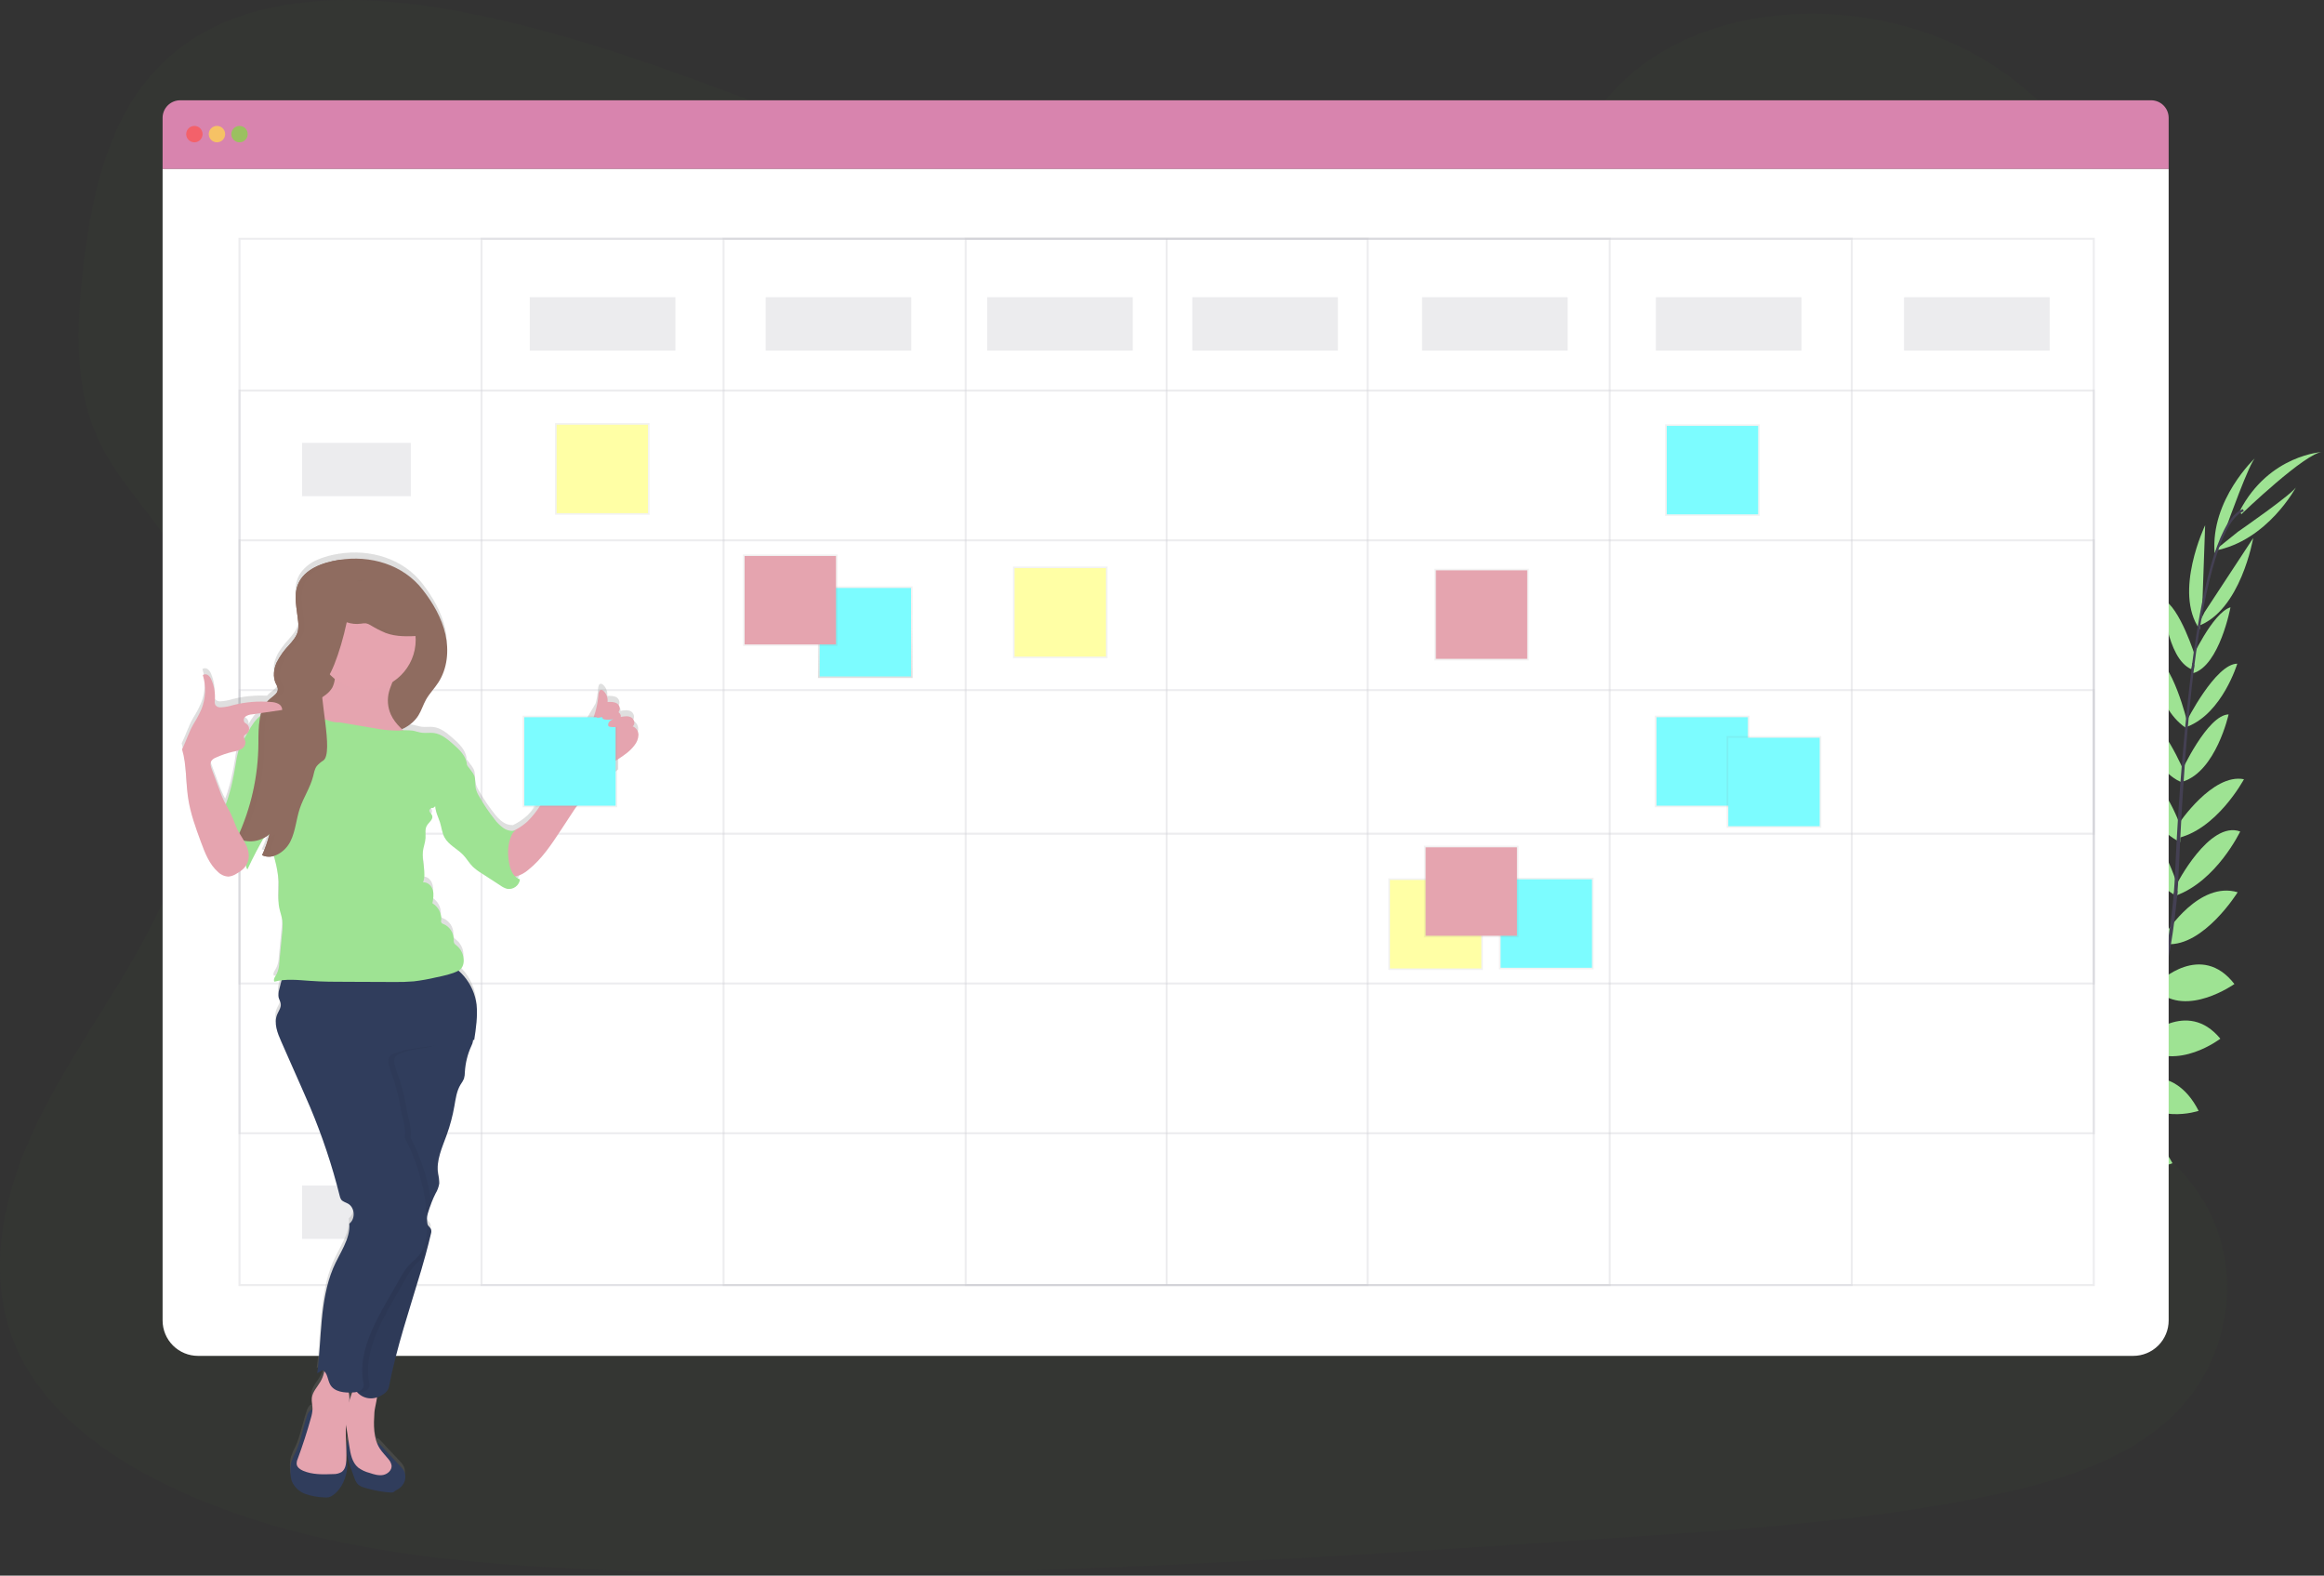 <svg width="1133" height="768" viewBox="0 0 1133 768" fill="none" xmlns="http://www.w3.org/2000/svg">
<rect x="0" y="0" width="1133" height="768" fill="#333333" stroke="none"/>
<g clip-path="url(#clip0)">
<path opacity="0.1" d="M612.68 112.3C543.09 112.19 476.04 90.57 411.89 66.51C347.74 42.45 284.1 15.62 215.77 4.11C171.77 -3.29 121.87 -2.79 87.6 23.49C54.63 48.78 45.19 90.75 40.67 129.57C37.28 158.75 35.76 189.4 48.84 216.14C57.93 234.71 73.43 250.03 84.4 267.74C122.57 329.34 99.92 407.74 63.16 470.56C45.91 499.97 25.7 528.2 12.69 559.36C-0.32 590.52 -5.59 625.88 7.85 656.71C21.19 687.28 51.19 709.57 83.28 724.78C148.57 755.78 224.44 762.6 298.28 765.37C461.76 771.51 625.49 760.57 788.79 749.57C849.22 745.51 909.92 741.41 969.08 729.28C1001.93 722.55 1035.74 712.52 1058.98 690.36C1088.48 662.24 1094.4 616.19 1072.79 583.02C1036.53 527.33 941.37 516.57 915.27 456.39C900.9 423.26 913.1 385.39 931.13 353.53C969.82 285.24 1036.57 224.16 1037.48 147.64C1038.1 95.08 1003.15 43.71 951.11 20.71C896.55 -3.43 822.31 2.51 784.28 46.99C745.12 92.79 674.13 112.4 612.68 112.3Z" fill="#3E553A"/>
<path d="M958.84 626C958.84 626 946.55 617.89 934.37 623.66C934.37 623.66 938.12 630.89 953.54 630.2L958.84 626Z" fill="#9EE393"/>
<path d="M960.35 626.44C960.35 626.44 964.09 640.68 954.72 650.37C954.72 650.37 949.08 644.49 954.72 630.11L960.35 626.44Z" fill="#9EE393"/>
<path d="M975.68 612.77C975.68 612.77 974.77 600.65 947.43 604.67C947.43 604.67 947.3 612.49 956.9 616.19C966.5 619.89 970.89 616.77 975.68 612.77Z" fill="#9EE393"/>
<path d="M977.36 612.68C977.36 612.68 988.93 616.4 978.62 642.05C978.62 642.05 970.99 640.34 969.62 630.14C968.25 619.94 972.35 616.4 977.36 612.68Z" fill="#9EE393"/>
<path d="M992.85 595.5C992.85 595.5 994.41 575.57 966.46 577.62C966.46 577.62 964.46 595.62 987.91 600.29L992.85 595.5Z" fill="#9EE393"/>
<path d="M1011.32 573C1011.32 573 1007.48 550.42 979.55 557.15C979.55 557.15 979.44 576.68 1006.75 578.39L1011.32 573Z" fill="#9EE393"/>
<path d="M1024.81 549.74C1024.81 549.74 1018.4 527.74 990.72 534.33C990.72 534.33 997.3 554.11 1022.97 553.81L1024.81 549.74Z" fill="#9EE393"/>
<path d="M1037.63 527.03C1037.63 527.03 1031.36 504.2 1004.63 511.03C1004.63 511.03 1013.55 532.72 1035.87 530.9L1037.63 527.03Z" fill="#9EE393"/>
<path d="M1045.9 505.45C1045.9 505.45 1041.08 477.57 1016.19 483.71C1016.19 483.71 1023.43 509.11 1044.09 509.51L1045.9 505.45Z" fill="#9EE393"/>
<path d="M1053.64 479.38C1053.64 479.38 1047.86 451.23 1022.64 459.38C1022.64 459.38 1032.53 485.97 1051.86 483.22L1053.64 479.38Z" fill="#9EE393"/>
<path d="M1058.44 455.11C1058.44 455.11 1049.25 426.97 1029.76 427.73C1029.76 427.73 1039.16 457.46 1056.76 460.73L1058.44 455.11Z" fill="#9EE393"/>
<path d="M1061.49 431.44C1061.49 431.44 1051.49 397.56 1035.63 400.17C1035.63 400.17 1042.55 426.07 1060.93 436.71L1061.49 431.44Z" fill="#9EE393"/>
<path d="M1063.19 403.16C1063.19 403.16 1053.82 374.92 1038.19 373.8C1038.19 373.8 1044.57 401.58 1062.87 410.49L1063.19 403.16Z" fill="#9EE393"/>
<path d="M1065.12 376.83C1065.12 376.83 1053.43 348.56 1043.12 347.93C1043.12 347.93 1048.19 375.75 1064.12 381.47L1065.12 376.83Z" fill="#9EE393"/>
<path d="M1066.41 352.31C1066.41 352.31 1059.19 321.57 1048.89 319.07C1048.89 319.07 1050.31 344.17 1065.38 354.6L1066.41 352.31Z" fill="#9EE393"/>
<path d="M1070.3 320.22C1070.3 320.22 1062.74 295.76 1054.37 292.03C1054.37 292.03 1056.03 320.87 1068.37 326.21L1070.3 320.22Z" fill="#9EE393"/>
<path d="M1073.53 299.15L1075.06 256.01C1075.06 256.01 1059.44 288.56 1072.38 306.76L1073.53 299.15Z" fill="#9EE393"/>
<path d="M1085.62 256.28C1085.62 256.28 1096.88 224.77 1099.62 223.02C1099.62 223.02 1077.52 243.45 1079.68 269.75L1085.62 256.28Z" fill="#9EE393"/>
<path d="M993.61 595.36C993.61 595.36 1013.43 592.76 1012.83 620.78C1012.83 620.78 994.92 623.69 989.08 600.53L993.61 595.36Z" fill="#9EE393"/>
<path d="M1012.25 572.25C1012.25 572.25 1035.16 572.17 1033.25 600.85C1033.25 600.85 1014.03 604.28 1007.68 577.66L1012.25 572.25Z" fill="#9EE393"/>
<path d="M1025.03 551.57C1025.03 551.57 1045.82 541.82 1059.13 566.98C1059.13 566.98 1039.92 575.11 1023.2 555.63L1025.03 551.57Z" fill="#9EE393"/>
<path d="M1038.1 527.24C1038.1 527.24 1059.38 516.86 1071.88 541.45C1071.88 541.45 1049.71 549.09 1036.34 531.13L1038.1 527.24Z" fill="#9EE393"/>
<path d="M1045.63 506.05C1045.63 506.05 1066.12 486.48 1082.47 506.28C1082.47 506.28 1061.54 522.38 1044.68 510.41L1045.63 506.05Z" fill="#9EE393"/>
<path d="M1052.48 478.71C1052.48 478.71 1073.1 458.71 1089.32 479.63C1089.32 479.63 1066.18 496.06 1051.75 482.91L1052.48 478.71Z" fill="#9EE393"/>
<path d="M1056.34 454.31C1056.34 454.31 1072.22 429.31 1090.91 434.9C1090.91 434.9 1074.44 461.37 1056.52 460.19L1056.34 454.31Z" fill="#9EE393"/>
<path d="M1061.02 431.28C1061.02 431.28 1077.02 399.79 1092.15 405.28C1092.15 405.28 1080.62 429.48 1060.61 436.59L1061.02 431.28Z" fill="#9EE393"/>
<path d="M1062.12 401.57C1062.12 401.57 1078.57 376.79 1093.98 379.81C1093.98 379.81 1080.54 404.94 1060.53 408.74L1062.12 401.57Z" fill="#9EE393"/>
<path d="M1063.38 376.27C1063.38 376.27 1076.12 348.47 1086.49 348.22C1086.49 348.22 1080.37 375.84 1064.23 380.95L1063.38 376.27Z" fill="#9EE393"/>
<path d="M1065.9 351.7C1065.9 351.7 1080.07 323.54 1090.72 323.49C1090.72 323.49 1083.47 347.56 1066.38 354.18L1065.9 351.7Z" fill="#9EE393"/>
<path d="M1068.04 321.95C1068.04 321.95 1078.64 298.65 1087.41 296.01C1087.41 296.01 1082.11 324.41 1069.2 328.13L1068.04 321.95Z" fill="#9EE393"/>
<path d="M1074.8 298.33L1098.48 262.25C1098.48 262.25 1092.42 297.84 1071.34 305.25L1074.8 298.33Z" fill="#9EE393"/>
<path d="M1091.06 259.18C1091.06 259.18 1118.59 240.18 1119.58 237.1C1119.58 237.1 1105.58 263.72 1079.58 268.42L1091.06 259.18Z" fill="#9EE393"/>
<path d="M1092.7 250.63C1092.7 250.63 1124.31 220.24 1132.38 220.28C1132.38 220.28 1106.31 221.47 1091.94 249.01L1092.7 250.63Z" fill="#9EE393"/>
<path d="M1068.34 326.46L1069.49 326.61C1075.43 280.11 1084.09 252.61 1093.88 249.23L1093.5 248.14C1083.13 251.74 1074.43 278.82 1068.34 326.46Z" fill="#444053"/>
<path d="M1059.61 437.63L1061.35 437.78C1061.71 433.44 1061.99 428.99 1062.18 424.57C1063.84 386.08 1066.42 350.75 1069.8 324.26L1068.8 323.01C1065.41 349.55 1062.11 385.96 1060.45 424.49C1060.25 428.89 1059.97 433.31 1059.61 437.63Z" fill="#444053"/>
<path d="M926.38 648.14C926.69 648 957.32 634.33 989.11 601.7C1007.73 582.593 1023.21 560.654 1034.96 536.7C1049.65 506.77 1058.61 469.99 1061.62 434.26L1059.81 435.11C1053.06 515.3 1016.55 570.11 987.51 599.95C956.03 632.29 925.75 645.83 925.45 645.95L926.38 648.14Z" fill="#444053"/>
<path d="M1048.71 48.88H87.83C85.56 48.88 83.382 49.782 81.777 51.387C80.172 52.992 79.27 55.17 79.27 57.44V82.38H1057.27V57.44C1057.27 55.17 1056.37 52.992 1054.76 51.387C1053.16 49.782 1050.98 48.88 1048.71 48.88V48.88Z" fill="#D884AE"/>
<path d="M79.27 82.38V643.62C79.27 648.198 81.088 652.588 84.325 655.825C87.562 659.062 91.952 660.88 96.53 660.88H1040.01C1044.59 660.88 1048.98 659.062 1052.21 655.825C1055.45 652.588 1057.27 648.198 1057.27 643.62V82.38H79.27Z" fill="white"/>
<path opacity="0.8" d="M94.77 69.37C96.979 69.37 98.77 67.579 98.77 65.37C98.77 63.161 96.979 61.37 94.77 61.37C92.561 61.37 90.77 63.161 90.77 65.37C90.77 67.579 92.561 69.37 94.77 69.37Z" fill="#FA5959"/>
<path opacity="0.8" d="M105.77 69.37C107.979 69.37 109.77 67.579 109.77 65.37C109.77 63.161 107.979 61.37 105.77 61.37C103.561 61.37 101.77 63.161 101.77 65.37C101.77 67.579 103.561 69.37 105.77 69.37Z" fill="#FED253"/>
<path opacity="0.8" d="M116.77 69.37C118.979 69.37 120.77 67.579 120.77 65.37C120.77 63.161 118.979 61.37 116.77 61.37C114.561 61.37 112.77 63.161 112.77 65.37C112.77 67.579 114.561 69.37 116.77 69.37Z" fill="#8CCF4D"/>
<g opacity="0.3">
<path opacity="0.3" d="M1020.77 116.37H116.77V626.37H1020.77V116.37Z" stroke="#3F3D56" stroke-miterlimit="10"/>
<path opacity="0.3" d="M902.77 116.37H234.77V626.37H902.77V116.37Z" stroke="#3F3D56" stroke-miterlimit="10"/>
<path opacity="0.3" d="M784.77 116.37H352.77V626.37H784.77V116.37Z" stroke="#3F3D56" stroke-miterlimit="10"/>
<path opacity="0.3" d="M666.77 116.37H470.77V626.37H666.77V116.37Z" stroke="#3F3D56" stroke-miterlimit="10"/>
<path opacity="0.3" d="M568.77 116.37V626.37" stroke="#3F3D56" stroke-miterlimit="10"/>
<path opacity="0.3" d="M1020.77 190.37H116.77V552.37H1020.77V190.37Z" stroke="#3F3D56" stroke-miterlimit="10"/>
<path opacity="0.3" d="M1020.77 263.37H116.77V479.37H1020.77V263.37Z" stroke="#3F3D56" stroke-miterlimit="10"/>
<path opacity="0.3" d="M1020.77 336.37H116.77V406.37H1020.77V336.37Z" stroke="#3F3D56" stroke-miterlimit="10"/>
</g>
<path opacity="0.1" d="M329.27 144.87H258.27V170.87H329.27V144.87Z" fill="#3F3D56"/>
<path opacity="0.1" d="M200.27 215.87H147.27V241.87H200.27V215.87Z" fill="#3F3D56"/>
<path opacity="0.1" d="M444.27 144.87H373.27V170.87H444.27V144.87Z" fill="#3F3D56"/>
<path opacity="0.1" d="M552.27 144.87H481.27V170.87H552.27V144.87Z" fill="#3F3D56"/>
<path opacity="0.1" d="M652.27 144.87H581.27V170.87H652.27V144.87Z" fill="#3F3D56"/>
<path opacity="0.1" d="M764.27 144.87H693.27V170.87H764.27V144.87Z" fill="#3F3D56"/>
<path opacity="0.1" d="M878.27 144.87H807.27V170.87H878.27V144.87Z" fill="#3F3D56"/>
<path opacity="0.1" d="M999.27 144.87H928.27V170.87H999.27V144.87Z" fill="#3F3D56"/>
<path d="M444.92 285.82H398.79V330.48H444.92V285.82Z" fill="url(#paint0_linear)"/>
<path d="M444.13 286.59H399.59V329.71H444.13V286.59Z" fill="#7CFCFF"/>
<path d="M539.96 276.14H493.83V320.8H539.96V276.14Z" fill="url(#paint1_linear)"/>
<path d="M539.17 276.91H494.63V320.03H539.17V276.91Z" fill="#FFFFA5"/>
<path d="M722.96 428.14H676.83V472.8H722.96V428.14Z" fill="url(#paint2_linear)"/>
<path d="M722.17 428.91H677.63V472.03H722.17V428.91Z" fill="#FFFFA5"/>
<path d="M316.7 206.23H270.57V250.89H316.7V206.23Z" fill="url(#paint3_linear)"/>
<path d="M315.9 207H271.36V250.12H315.9V207Z" fill="#FFFFA5"/>
<path d="M408.36 270.23H362.23V314.89H408.36V270.23Z" fill="url(#paint4_linear)"/>
<path d="M407.56 271H363.02V314.12H407.56V271Z" fill="#E5A4AF"/>
<path d="M776.92 427.82H730.79V472.48H776.92V427.82Z" fill="url(#paint5_linear)"/>
<path d="M776.13 428.59H731.59V471.71H776.13V428.59Z" fill="#7CFCFF"/>
<path d="M857.92 206.82H811.79V251.48H857.92V206.82Z" fill="url(#paint6_linear)"/>
<path d="M857.13 207.59H812.59V250.71H857.13V207.59Z" fill="#7CFCFF"/>
<path d="M852.92 348.82H806.79V393.48H852.92V348.82Z" fill="url(#paint7_linear)"/>
<path d="M852.13 349.59H807.59V392.71H852.13V349.59Z" fill="#7CFCFF"/>
<path d="M887.92 358.82H841.79V403.48H887.92V358.82Z" fill="url(#paint8_linear)"/>
<path d="M887.13 359.59H842.59V402.71H887.13V359.59Z" fill="#7CFCFF"/>
<path d="M740.36 412.23H694.23V456.89H740.36V412.23Z" fill="url(#paint9_linear)"/>
<path d="M739.56 413H695.02V456.12H739.56V413Z" fill="#E5A4AF"/>
<path d="M745.36 277.23H699.23V321.89H745.36V277.23Z" fill="url(#paint10_linear)"/>
<path d="M744.56 278H700.02V321.12H744.56V278Z" fill="#E5A4AF"/>
<path opacity="0.1" d="M200.27 285.87H147.27V311.87H200.27V285.87Z" fill="#3F3D56"/>
<path opacity="0.1" d="M200.27 358.87H147.27V384.87H200.27V358.87Z" fill="#3F3D56"/>
<path opacity="0.1" d="M200.27 431.87H147.27V457.87H200.27V431.87Z" fill="#3F3D56"/>
<path opacity="0.1" d="M200.27 504.87H147.27V530.87H200.27V504.87Z" fill="#3F3D56"/>
<path opacity="0.1" d="M200.27 577.87H147.27V603.87H200.27V577.87Z" fill="#3F3D56"/>
<path d="M308.27 351.08C309.75 350.14 309.16 347.62 307.64 346.75C306.12 345.88 304.23 346.17 302.52 346.51C302.593 346.074 302.526 345.626 302.328 345.231C302.13 344.836 301.812 344.513 301.42 344.31V343.93C302.42 342.93 302.04 340.93 300.82 340.05C299.6 339.17 297.7 339.13 296.06 339.21C296.177 338.216 296.056 337.208 295.708 336.27C295.361 335.331 294.796 334.488 294.06 333.81C293.773 333.501 293.38 333.311 292.96 333.28C291.96 333.28 291.68 334.56 291.61 335.51C291.42 338.005 291.008 340.478 290.38 342.9L259.3 394.9C255.84 399.9 266.59 384.9 263.13 389.95C261.377 392.699 259.325 395.245 257.01 397.54C254.932 399.395 252.606 400.953 250.1 402.17C248.426 402.219 246.778 401.751 245.38 400.83C243.624 399.6 242.089 398.082 240.84 396.34C238.131 392.896 235.681 389.256 233.51 385.45C232.757 384.245 232.191 382.934 231.83 381.56C231.37 379.4 231.83 377.06 230.98 375.03C230.618 374.273 230.168 373.562 229.64 372.91L227.49 370.06V369.93C227.25 365.71 223.82 362.45 220.62 359.67C217.9 357.29 214.95 354.81 211.36 354.35C209.44 354.1 207.47 354.47 205.55 354.23C203.98 354.03 202.49 353.44 200.93 353.18C199.429 352.975 197.908 352.945 196.4 353.09L195.76 352.5C199.079 351.098 201.898 348.728 203.85 345.7C205.33 343.31 206.14 340.55 207.51 338.09C209.18 335.09 211.66 332.61 213.51 329.73C217.98 322.9 218.8 314.11 216.99 306.15C215.18 298.19 210.94 290.96 205.99 284.51C196.39 272.09 180.29 267.51 165.13 269.91C164.13 270.07 163.13 270.26 162.13 270.48C159.58 271.017 157.09 271.811 154.7 272.85C151.466 274.174 148.66 276.364 146.59 279.18C146.032 280.003 145.56 280.881 145.18 281.8C144.901 282.502 144.673 283.224 144.5 283.96C144.035 286.182 143.91 288.461 144.13 290.72C144.19 291.49 144.27 292.26 144.36 293.03L144.51 294.19C144.61 294.96 144.72 295.73 144.83 296.5C144.99 297.66 145.14 298.82 145.25 299.96C145.338 300.767 145.382 301.578 145.38 302.39C145.38 302.6 145.38 302.8 145.38 303C145.345 303.604 145.254 304.203 145.11 304.79C145.031 305.113 144.931 305.43 144.81 305.74C144.45 306.659 143.976 307.529 143.4 308.33C142.621 309.417 141.776 310.456 140.87 311.44L140 312.44C139.71 312.77 139.43 313.11 139.14 313.44C137.997 314.773 136.951 316.187 136.01 317.67C135.551 318.416 135.14 319.191 134.78 319.99C134.506 320.595 134.269 321.216 134.07 321.85C133.815 322.699 133.635 323.569 133.53 324.45C133.53 324.67 133.53 324.89 133.47 325.11C133.47 325.54 133.47 325.98 133.47 326.42C133.492 326.856 133.539 327.29 133.61 327.72C133.68 328.146 133.781 328.568 133.91 328.98C134.035 329.398 134.192 329.806 134.38 330.2C134.38 330.31 134.48 330.42 134.54 330.53L134.7 330.86C134.81 331.08 134.92 331.29 135.02 331.51C135.171 331.828 135.282 332.164 135.35 332.51C135.35 332.62 135.35 332.74 135.35 332.86C135.35 332.98 135.35 333.12 135.35 333.24C135.191 334.244 134.663 335.154 133.87 335.79C133.67 335.98 133.47 336.15 133.26 336.33L132.94 336.59L132.29 337.1L131.67 337.6C131.125 338.056 130.62 338.558 130.16 339.1C124.529 338.799 118.885 339.352 113.42 340.74C111.478 341.372 109.46 341.739 107.42 341.83C106.93 341.875 106.437 341.799 105.984 341.609C105.531 341.419 105.131 341.121 104.82 340.74C104.474 339.99 104.379 339.148 104.55 338.34C104.82 334.992 104.271 331.628 102.95 328.54C102.631 327.636 102.079 326.832 101.35 326.21C100.979 325.908 100.521 325.732 100.043 325.706C99.565 325.681 99.091 325.809 98.69 326.07C100.381 331.541 100.138 337.428 98 342.74C96.902 345.244 95.615 347.661 94.15 349.97C91.87 353.86 90.59 358.31 88.56 362.34C90.83 370.03 90.32 378.24 91.56 386.18C92.67 393.57 95.25 400.65 97.84 407.66C99.84 412.95 101.92 418.47 106.16 422.19C107.527 423.569 109.37 424.37 111.31 424.43C112.746 424.252 114.118 423.731 115.31 422.91C116.547 422.236 117.687 421.399 118.7 420.42C119.075 420.009 119.41 419.564 119.7 419.09C119.824 419.76 120.079 420.399 120.45 420.97C122.89 415.71 125.57 410.57 128.45 405.54C129.308 405.083 130.113 404.533 130.85 403.9C130.85 404.08 130.94 404.26 130.99 404.44C130.86 404.92 130.74 405.44 130.61 405.89C130.48 406.34 130.33 406.82 130.19 407.27C130.05 407.72 129.98 407.94 129.87 408.27C129.76 408.6 129.6 409.07 129.45 409.47C129.3 409.87 129.13 410.34 128.96 410.77C128.79 411.2 128.73 411.39 128.6 411.69C128.29 412.45 127.97 413.19 127.6 413.93C127.879 414.066 128.166 414.182 128.46 414.28L128.65 414.34C128.909 414.422 129.173 414.489 129.44 414.54H129.73C129.925 414.57 130.122 414.59 130.32 414.6H130.54H131.19C131.906 414.569 132.614 414.448 133.3 414.24L133.69 415.84C134.688 419.435 135.331 423.119 135.61 426.84C135.8 431.04 135.07 435.31 135.88 439.44C136.29 441.59 137.12 443.65 137.42 445.81C137.613 447.844 137.576 449.894 137.31 451.92C136.843 456.827 136.377 461.737 135.91 466.65C135.867 468.454 135.437 470.227 134.65 471.85C133.96 473.05 132.84 474.42 133.54 475.61C134.693 475.303 135.866 475.079 137.05 474.94C136.62 476.5 136.23 478.07 135.86 479.65C135.499 480.824 135.404 482.064 135.58 483.28C135.83 484.42 136.58 485.45 136.66 486.61C136.84 488.41 135.59 490 134.9 491.67C133.14 495.93 135.01 500.73 136.9 504.95L142.42 517.47L146.95 527.74C148.29 530.74 149.64 533.84 150.95 536.92C156.854 550.944 161.674 565.4 165.37 580.16C165.493 580.83 165.748 581.469 166.12 582.04C166.88 583.04 168.27 583.36 169.4 583.98C172.79 585.85 173.18 591.43 170.08 593.75C170.71 601.27 165.08 608.54 162.18 615.5C155.5 631.5 156.71 649.56 154.42 666.76L157.01 665.25C157.317 665.388 157.601 665.574 157.85 665.8C157.79 666.12 157.72 666.453 157.64 666.8C157.29 668.262 156.731 669.667 155.98 670.97C154.47 673.56 152.16 675.87 151.81 678.85C151.6 680.65 152.15 682.45 152.14 684.26C152.14 684.43 152.14 684.59 152.14 684.76C151.91 684.54 151.56 684.56 151.04 684.97C150.226 685.825 149.662 686.887 149.41 688.04C148.96 689.33 148.6 690.64 148.24 691.95L146.9 696.57C146.216 699.355 145.309 702.08 144.19 704.72C143.233 706.488 142.43 708.334 141.79 710.24C141.434 711.793 141.296 713.389 141.38 714.98C141.354 716.505 141.573 718.025 142.03 719.48C142.63 720.913 143.523 722.206 144.65 723.275C145.778 724.345 147.117 725.167 148.58 725.69C151.509 726.719 154.577 727.299 157.68 727.41C158.475 727.512 159.282 727.488 160.07 727.34C160.914 727.097 161.7 726.685 162.38 726.13C166.6 723.03 168.78 717.33 169.16 712.13C169.053 711.057 168.863 709.994 168.59 708.95C168.85 703.26 168.02 697.54 168.45 691.87C168.54 692.52 168.63 693.16 168.73 693.8L169.73 700.17C169.671 699.944 169.554 699.737 169.39 699.57C168.65 701.929 168.519 704.437 169.01 706.86C169.509 709.272 170.211 711.637 171.11 713.93L172.47 717.73C172.798 718.876 173.348 719.947 174.09 720.88C175.28 722.19 177.09 722.68 178.83 723.1C182.57 724.193 186.421 724.864 190.31 725.1C190.83 725.161 191.356 725.063 191.82 724.82C192.058 724.644 192.285 724.454 192.5 724.25C192.846 724.002 193.214 723.788 193.6 723.61C195.271 722.731 196.534 721.235 197.12 719.44C197.401 718.547 197.489 717.604 197.377 716.675C197.265 715.745 196.956 714.85 196.47 714.05C196.015 713.375 195.496 712.745 194.92 712.17L188.08 704.92C187.034 703.678 185.919 702.496 184.74 701.38C184.599 701.236 184.426 701.128 184.234 701.065C184.043 701.002 183.839 700.987 183.64 701.02C181.78 696.38 182.02 690.96 182.34 685.87C182.44 684.35 183.27 681.2 183.6 678.61C184.919 678.164 186.149 677.487 187.23 676.61C188.272 675.849 189.013 674.744 189.32 673.49C192.77 655.87 198.32 638.79 203.56 621.62C204.08 619.93 204.56 618.23 205.09 616.54C205.31 615.82 205.51 615.09 205.72 614.36C205.93 613.63 206.07 613.18 206.24 612.59C206.52 611.59 206.8 610.59 207.07 609.59C207.15 609.32 207.22 609.05 207.3 608.78C207.295 608.727 207.295 608.673 207.3 608.62C207.63 607.39 207.95 606.16 208.3 604.93C208.42 604.45 208.55 603.99 208.67 603.51C209.06 601.95 209.45 600.37 209.82 598.8C209.881 598.583 209.928 598.363 209.96 598.14C210.095 597.585 210.057 597.002 209.85 596.47C209.75 596.264 209.619 596.075 209.46 595.91C209.35 595.78 209.23 595.65 209.11 595.53C208.99 595.41 208.85 595.25 208.73 595.1C208.414 594.713 208.177 594.268 208.03 593.79C208.03 593.31 208.03 592.79 208.03 592.35C208.03 591.91 207.97 591.35 207.94 590.83C208.047 590.154 208.197 589.486 208.39 588.83C208.51 588.44 208.64 588.05 208.76 587.66C208.88 587.27 209.06 586.66 209.22 586.21C209.818 585.528 210.143 584.648 210.13 583.74C210.75 582.193 211.433 580.677 212.18 579.19C213.101 577.683 213.722 576.013 214.01 574.27C214.006 572.696 213.811 571.128 213.43 569.6C212.43 563.1 215.43 556.77 217.64 550.6C219.28 546.049 220.524 541.365 221.36 536.6C222.01 532.95 222.46 529.12 224.41 525.96C225.053 525.073 225.603 524.121 226.05 523.12C226.353 522.074 226.501 520.989 226.49 519.9C226.736 515.484 227.804 511.154 229.64 507.13C230.047 506.35 230.324 505.509 230.46 504.64C230.465 504.583 230.465 504.527 230.46 504.47V504.23L230.97 504.15C231.84 498.64 232.72 492.5 232.12 486.95C231.34 480.521 228.209 474.609 223.33 470.35H223.43C225.15 469.48 225.92 467.35 225.95 465.47C225.954 464.045 225.638 462.638 225.025 461.352C224.413 460.066 223.519 458.934 222.41 458.04C221.914 457.732 221.502 457.306 221.21 456.8C221.044 456.28 220.993 455.731 221.06 455.19C221.068 453.557 220.59 451.959 219.688 450.598C218.785 449.238 217.498 448.177 215.99 447.55C215.677 447.463 215.391 447.298 215.16 447.07C214.903 446.629 214.824 446.107 214.94 445.61C215.033 443.986 214.68 442.368 213.921 440.93C213.161 439.492 212.023 438.289 210.63 437.45C211.03 435.31 211.43 433.07 210.82 430.97C210.21 428.87 208.24 426.97 206.08 427.27C207.84 422.47 205.34 417.13 206 412.06C206.29 409.88 207.16 407.79 207.27 405.6C207.37 403.6 206.88 401.46 207.85 399.72C208.82 397.98 211.11 396.62 210.52 394.72C210.27 393.91 209.52 393.35 209.17 392.56C208.82 391.77 210.22 390.56 210.94 391C211.28 390.74 211.62 390.47 211.94 390.19C212.044 391.207 212.245 392.211 212.54 393.19C213.03 394.83 213.78 396.37 214.29 398C215.07 400.49 215.29 403.19 216.55 405.47C218.55 409.12 222.78 410.93 225.64 413.96C227.32 415.73 228.53 417.96 230.26 419.64C231.574 420.867 233.015 421.95 234.56 422.87L243.8 428.87C244.758 429.566 245.826 430.097 246.96 430.44C247.679 430.577 248.419 430.566 249.133 430.408C249.848 430.25 250.523 429.948 251.117 429.52C251.712 429.092 252.212 428.548 252.589 427.921C252.966 427.293 253.212 426.595 253.31 425.87C252.46 425.569 251.686 425.088 251.04 424.46C251.17 424.46 251.3 424.46 251.43 424.4C253.625 423.826 255.656 422.747 257.36 421.25C263.94 416.01 268.67 408.86 273.29 401.83C278.13 394.46 301.42 374.96 301.42 374.96V367.06C304.384 365.342 307.013 363.103 309.18 360.45C310.349 359.035 311.032 357.282 311.13 355.45C311.175 354.513 310.922 353.586 310.409 352.801C309.895 352.017 309.146 351.414 308.27 351.08V351.08ZM114.57 370.03C114.123 372.903 113.573 375.757 112.92 378.59C112.2 381.867 111.279 385.097 110.16 388.26L109.8 389.26C109.47 388.64 109.14 388.03 108.8 387.4C108.05 385.83 107.44 384.2 106.8 382.57L102.94 372.17C102.44 370.82 101.94 369.26 102.69 368.02C103.24 367.26 104.007 366.685 104.89 366.37C107.604 365.125 110.439 364.164 113.35 363.5C114.27 363.315 115.179 363.075 116.07 362.78C115.352 365.146 114.85 367.573 114.57 370.03V370.03ZM118.84 357.03C118.711 356.799 118.644 356.539 118.644 356.275C118.644 356.011 118.711 355.751 118.84 355.52C119.129 355.229 119.468 354.992 119.84 354.82L120.13 354.62C119.73 355.45 119.28 356.25 118.84 357.06V357.03ZM126.84 345.72C125.705 346.662 124.672 347.721 123.76 348.88C122.781 350.173 121.899 351.537 121.12 352.96C121.238 352.407 121.197 351.832 121.003 351.301C120.808 350.771 120.467 350.306 120.02 349.96C119.666 349.766 119.331 349.538 119.02 349.28C118.686 348.834 118.542 348.274 118.621 347.723C118.7 347.172 118.994 346.674 119.44 346.34C120.36 345.709 121.436 345.342 122.55 345.28L127.16 344.6C127.02 344.99 126.93 345.37 126.83 345.75L126.84 345.72ZM170 680.37C170.081 678.987 169.991 677.6 169.73 676.24C170.3 676.24 170.87 676.24 171.43 676.24C170.96 677.57 170.48 678.98 170 680.37Z" fill="url(#paint11_linear)"/>
<path d="M165.3 272.91C157.3 274.2 148.4 277.28 145.3 284.78C142.99 290.45 144.78 296.83 145.37 302.92C145.594 304.528 145.536 306.162 145.2 307.75C144.54 310.32 142.72 312.4 140.96 314.39C138.515 316.917 136.462 319.795 134.87 322.93C133.43 326.13 132.97 329.93 134.46 333.13C134.967 333.952 135.307 334.866 135.46 335.82C135.56 337.9 133.38 339.22 131.78 340.55C125.78 345.55 126.03 354.55 125.98 362.38C125.888 378.346 122.343 394.103 115.59 408.57C118.121 409.852 120.98 410.341 123.793 409.974C126.606 409.606 129.243 408.399 131.36 406.51C130.528 410.065 129.329 413.524 127.78 416.83C132.86 419.29 138.99 415.25 141.54 410.21C144.09 405.17 144.39 399.31 146.2 393.96C148.01 388.61 151.2 383.96 152.61 378.57C153.06 376.79 153.34 374.89 154.43 373.41C155.348 372.339 156.428 371.418 157.63 370.68C162.905 366.873 166.859 361.513 168.94 355.35C175.16 356.72 181.51 358.1 187.85 357.52C194.19 356.94 200.67 354.07 204.02 348.65C205.5 346.26 206.3 343.51 207.67 341.05C209.35 338.05 211.82 335.57 213.67 332.7C218.13 325.87 218.95 317.1 217.14 309.14C215.33 301.18 211.14 293.98 206.14 287.53C196.56 275.09 180.46 270.48 165.3 272.91Z" fill="#8F6C60"/>
<path d="M114.81 372.93C114.36 375.79 113.81 378.65 113.17 381.48C112.444 384.752 111.523 387.978 110.41 391.14C109.756 392.525 109.457 394.051 109.54 395.58C109.737 396.517 110.1 397.41 110.61 398.22C114.26 404.71 119.2 410.98 119.61 418.42C119.71 420.27 119.61 422.28 120.61 423.81C123.43 417.737 126.543 411.817 129.95 406.05C133.51 400.05 137.47 393.91 138.49 386.97C138.897 383.713 138.853 380.415 138.36 377.17C137.89 373.52 137.07 369.78 134.85 366.86C132.43 363.7 125.85 358.93 121.52 359.92C116.49 361.07 115.45 368.86 114.81 372.93Z" fill="#9EE393"/>
<path d="M243.7 407.91C248.48 405.96 253.36 403.91 257.15 400.39C259.465 398.095 261.517 395.549 263.27 392.8L274.52 376.57C277.18 372.71 279.93 368.66 280.52 364.01C287.108 357.054 291.078 348.027 291.75 338.47C291.83 337.52 292.15 336.27 293.1 336.24C293.52 336.272 293.913 336.461 294.2 336.77C294.935 337.447 295.5 338.288 295.847 339.225C296.195 340.162 296.316 341.167 296.2 342.16C297.84 342.08 299.62 342.04 300.96 343C302.3 343.96 302.66 346.34 301.22 347.13C301.702 347.276 302.114 347.594 302.377 348.024C302.641 348.453 302.738 348.964 302.65 349.46C304.37 349.12 306.26 348.84 307.78 349.7C309.3 350.56 309.88 353.08 308.41 354.02C309.267 354.351 310.001 354.94 310.511 355.704C311.021 356.468 311.283 357.371 311.26 358.29C311.168 360.124 310.484 361.878 309.31 363.29C304.99 369.09 297.37 371.43 292.36 376.65C290.714 378.475 289.238 380.447 287.95 382.54L273.44 404.62C268.83 411.62 264.1 418.79 257.52 424.01C255.816 425.507 253.785 426.586 251.59 427.16C250.491 427.437 249.338 427.424 248.246 427.12C247.153 426.817 246.159 426.234 245.36 425.43C243.91 423.78 243.69 421.43 243.55 419.22C243.31 415.5 243.95 411.66 243.7 407.91Z" fill="#E5A4AF"/>
<path d="M195.11 714.57C195.689 715.143 196.208 715.773 196.66 716.45C197.145 717.249 197.454 718.142 197.567 719.07C197.679 719.998 197.591 720.939 197.31 721.83C196.73 723.623 195.47 725.117 193.8 725.99C193.41 726.166 193.038 726.38 192.69 726.63C192.477 726.839 192.25 727.033 192.01 727.21C191.543 727.444 191.02 727.541 190.5 727.49C186.615 727.244 182.769 726.573 179.03 725.49C177.31 725.06 175.49 724.57 174.29 723.27C173.548 722.337 172.998 721.266 172.67 720.12L171.31 716.33C170.417 714.039 169.718 711.678 169.22 709.27C168.724 706.851 168.855 704.345 169.6 701.99C169.937 702.412 170.114 702.94 170.1 703.48C170.5 706.031 171.501 708.451 173.02 710.54C173.337 711.063 173.721 711.544 174.16 711.97C175.154 712.733 176.329 713.226 177.57 713.4C179.959 713.919 182.388 714.23 184.83 714.33C185.168 714.376 185.512 714.335 185.83 714.21C186.222 713.992 186.518 713.636 186.66 713.21C187.01 712.241 187.01 711.179 186.66 710.21C186 708.36 184.19 707.15 183.33 705.39C182.68 704.09 183.57 702.66 184.89 703.76C186.075 704.873 187.194 706.055 188.24 707.3L195.11 714.57Z" fill="#303D5C"/>
<path d="M182.54 688.3C182.15 694.41 181.88 701.01 185.22 706.14C186.43 707.98 188.04 709.53 189.41 711.26C190.196 712.125 190.716 713.198 190.91 714.35C191.1 716.59 189 718.51 186.79 718.93C184.58 719.35 182.32 718.65 180.18 717.93C178.155 717.426 176.249 716.529 174.57 715.29C171.66 712.83 170.89 708.73 170.31 704.97L168.95 696.23C167.92 691.812 168.355 687.179 170.19 683.03L172.43 676.47C172.577 675.832 172.928 675.26 173.43 674.84C173.951 674.553 174.55 674.441 175.14 674.52C177.28 674.63 182.69 675.41 183.73 677.68C184.61 679.65 182.69 685.95 182.54 688.3Z" fill="#E5A4AF"/>
<path d="M230.61 507.19C230.614 507.247 230.614 507.303 230.61 507.36C230.483 508.225 230.205 509.061 229.79 509.83C227.954 513.843 226.883 518.164 226.63 522.57C226.641 523.659 226.493 524.744 226.19 525.79C225.741 526.787 225.192 527.735 224.55 528.62C222.6 531.79 222.15 535.62 221.5 539.25C220.662 543.995 219.417 548.659 217.78 553.19C215.55 559.37 212.55 565.69 213.57 572.19C213.951 573.718 214.146 575.286 214.15 576.86C213.865 578.6 213.243 580.268 212.32 581.77C211.573 583.25 210.907 584.767 210.32 586.32C209.67 587.98 209.09 589.68 208.58 591.4C207.98 593.49 207.58 595.97 208.96 597.65C209.389 598.061 209.768 598.521 210.09 599.02C210.35 599.785 210.35 600.615 210.09 601.38C209.297 604.713 208.45 608.047 207.55 611.38C206.85 613.98 206.11 616.56 205.35 619.14C199.73 638.01 193.35 656.69 189.59 676.02C189.05 678.8 185.48 680.79 182.72 681.4C181.33 681.697 179.89 681.661 178.517 681.294C177.143 680.927 175.877 680.24 174.82 679.29C174.63 679.12 174.45 678.93 174.28 678.75C171.38 675.63 170.95 670.84 171.17 666.52C172.17 646.63 182.17 628.42 186.93 609.09C188.652 602.101 189.69 594.96 190.03 587.77C191.14 563.77 191.59 538.39 184.8 515.32C183.39 510.52 181.72 505.1 184.26 500.8C185.86 498.08 188.83 496.47 191.77 495.31C197.766 492.973 204.168 491.858 210.601 492.03C217.034 492.202 223.367 493.657 229.23 496.31C229.24 496.791 229.22 497.272 229.17 497.75C228.915 499.986 229.175 502.25 229.93 504.37C230.318 505.264 230.548 506.218 230.61 507.19Z" fill="#303D5C"/>
<path d="M148.39 694.45L147.12 699.07C146.444 701.849 145.541 704.568 144.42 707.2C143.463 708.967 142.66 710.814 142.02 712.72C141.664 714.273 141.526 715.869 141.61 717.46C141.584 718.982 141.803 720.498 142.26 721.95C142.859 723.382 143.75 724.673 144.876 725.74C146.002 726.808 147.338 727.629 148.8 728.15C151.729 729.18 154.797 729.757 157.9 729.86C158.695 729.97 159.502 729.95 160.29 729.8C161.134 729.557 161.92 729.145 162.6 728.59C166.82 725.5 168.99 719.8 169.37 714.59C169.261 713.375 169.023 712.175 168.66 711.01C168.33 710.57 165.14 712.37 166.51 713.88C168.51 716.1 162.62 714.95 159.62 714.76C158.302 714.647 156.995 714.433 155.71 714.12L150.85 713.12C149.26 712.78 147.43 712.23 146.85 710.71C146.27 709.19 147.51 707.37 148.47 705.89C151.01 701.96 151.67 697.15 152.26 692.51C152.37 691.6 153.51 685.69 151.16 687.51C150.353 688.37 149.791 689.43 149.53 690.58C149.1 691.83 148.74 693.14 148.39 694.45Z" fill="#303D5C"/>
<path opacity="0.05" d="M208.91 597.66C207.53 595.98 207.91 593.5 208.54 591.41C208.76 590.63 209.01 589.86 209.27 589.09L190.19 582.63C190.12 584.35 190.04 586.05 189.96 587.75C189.627 594.944 188.592 602.088 186.87 609.08C182.1 628.4 172.09 646.61 171.11 666.49C170.88 671.07 171.37 676.19 174.76 679.27C175.815 680.221 177.079 680.908 178.451 681.277C179.822 681.645 181.261 681.684 182.65 681.39C185.42 680.78 188.98 678.78 189.53 676C193.31 656.67 199.66 638 205.29 619.11C207.043 613.25 208.623 607.343 210.03 601.39C210.29 600.628 210.29 599.802 210.03 599.04C209.717 598.534 209.34 598.071 208.91 597.66Z" fill="black"/>
<path d="M156.19 673.49C154.68 676.09 152.38 678.39 152.03 681.37C151.82 683.16 152.37 684.96 152.36 686.77C152.286 688.268 152.021 689.75 151.57 691.18C149.71 697.893 147.57 704.513 145.15 711.04C144.752 711.882 144.577 712.811 144.64 713.74C144.88 715.27 146.37 716.28 147.79 716.89C152.34 718.83 157.46 718.7 162.4 718.5C163.837 718.558 165.261 718.212 166.51 717.5C168.28 716.29 168.72 713.9 168.83 711.76C169.17 705.56 168.12 699.33 168.83 693.17C169.08 690.92 169.55 688.71 169.9 686.48C170.39 683.38 170.64 680.12 169.62 677.15C168.775 675.018 167.594 673.036 166.12 671.28C164.82 669.378 163.175 667.736 161.27 666.44C160.69 666.1 159.04 665.04 158.45 665.7C158.15 666.04 158.28 666.95 158.24 667.37C158.162 668.016 158.049 668.657 157.9 669.29C157.534 670.765 156.959 672.179 156.19 673.49V673.49Z" fill="#E5A4AF"/>
<path opacity="0.05" d="M192.85 514.93C191.96 516.14 192.14 517.82 192.5 519.28C193.13 521.92 194.19 524.45 195.05 527.02C196.457 531.635 197.553 536.339 198.33 541.1C199.13 545.4 200.83 550.19 200.14 554.52C205.356 564.447 208.785 575.215 210.27 586.33C210.66 589.18 204.33 592.86 204.45 595.73C204.69 601.45 209.25 601.91 205.89 606.47C205.72 606.7 207.15 611.81 206.96 612.03C205.59 613.68 203.85 615.03 202.38 616.54C200.484 618.688 198.862 621.063 197.55 623.61C188.85 639.33 176.27 657.15 180.15 674.7C180.229 675.332 180.112 675.973 179.815 676.536C179.519 677.099 179.056 677.558 178.49 677.85C177.341 678.403 176.084 678.693 174.81 678.7H174.21C171.31 675.58 170.88 670.79 171.1 666.47C172.1 646.58 182.1 628.37 186.86 609.04C188.582 602.051 189.62 594.91 189.96 587.72C191.07 563.72 191.52 538.34 184.73 515.27C183.32 510.47 181.65 505.05 184.19 500.75C185.79 498.03 188.76 496.42 191.7 495.26C197.696 492.923 204.098 491.808 210.531 491.98C216.964 492.152 223.297 493.607 229.16 496.26C229.17 496.741 229.15 497.222 229.1 497.7C228.845 499.936 229.105 502.2 229.86 504.32C230.279 505.228 230.533 506.203 230.61 507.2C230.61 507.2 230.95 503.33 230.94 503.39C223.19 504.5 215.01 509.57 207.19 510.72C203.136 511.153 199.142 512.031 195.28 513.34C194.339 513.636 193.498 514.186 192.85 514.93V514.93Z" fill="black"/>
<path d="M138.86 472.35C137.813 475.683 136.89 479.05 136.09 482.45C135.734 483.625 135.638 484.864 135.81 486.08C136.06 487.22 136.81 488.24 136.89 489.4C137.07 491.2 135.82 492.79 135.13 494.46C133.37 498.71 135.25 503.51 137.13 507.72L142.65 520.22L147.19 530.48C148.54 533.53 149.88 536.58 151.19 539.65C157.09 553.657 161.908 568.096 165.6 582.84C165.724 583.508 165.975 584.146 166.34 584.72C167.11 585.72 168.5 586.04 169.62 586.66C173.02 588.52 173.41 594.1 170.3 596.42C170.94 603.93 165.3 611.18 162.41 618.14C155.73 634.14 156.94 652.14 154.65 669.34L157.24 667.82C159.73 668.96 159.64 672.49 160.98 674.88C162.98 678.47 167.9 678.97 171.98 678.7C173.251 678.694 174.505 678.404 175.65 677.85C176.217 677.559 176.68 677.101 176.977 676.537C177.274 675.973 177.391 675.332 177.31 674.7C173.44 657.15 186.01 639.33 194.72 623.61C196.028 621.063 197.647 618.688 199.54 616.54C201.02 614.98 202.75 613.67 204.13 612.03C207.97 607.42 208.46 600.92 208.2 594.92C207.59 580.811 203.868 567.012 197.3 554.51C198 550.19 196.3 545.4 195.5 541.1C194.72 536.34 193.614 531.639 192.19 527.03C191.33 524.44 190.28 521.92 189.64 519.28C189.29 517.82 189.1 516.14 189.99 514.93C190.647 514.183 191.499 513.633 192.45 513.34C196.312 512.031 200.306 511.153 204.36 510.72L231.19 506.87C232.05 501.36 232.93 495.22 232.33 489.68C231.685 484.546 229.548 479.715 226.183 475.784C222.818 471.854 218.373 468.998 213.4 467.57C212.23 467.26 210.86 467.06 209.9 467.8C186.225 463.152 161.749 464.72 138.86 472.35V472.35Z" fill="#303D5C"/>
<path d="M163.19 327.44C163.581 330.059 163.173 332.736 162.02 335.12C161.241 336.422 160.223 337.565 159.02 338.49C156.426 340.576 153.41 342.074 150.18 342.88C148.28 343.36 146.18 343.68 144.89 345.19C143.01 347.46 144.27 350.9 145.89 353.38C148.67 357.7 152.53 361.61 157.48 362.96C161.48 364.04 165.65 363.38 169.69 364.08C172.62 364.59 175.38 365.8 178.27 366.49C182.382 367.431 186.665 367.33 190.728 366.197C194.792 365.063 198.508 362.933 201.54 360C197.24 356.7 192.78 353.19 190.54 348.25C188.963 344.715 188.666 340.741 189.7 337.01C190.7 333.35 193.05 329.79 192.33 326.01C191.61 322.23 187.93 319.7 184.33 318.44C181.025 317.436 177.628 316.763 174.19 316.43C172.3 316.17 160.3 313.52 159.55 314.83C159.13 315.57 161.62 319.95 161.93 320.92C162.661 323.022 163.085 325.217 163.19 327.44V327.44Z" fill="#E5A4AF"/>
<path d="M178.32 336.2C191.763 336.2 202.66 325.303 202.66 311.86C202.66 298.417 191.763 287.52 178.32 287.52C164.877 287.52 153.98 298.417 153.98 311.86C153.98 325.303 164.877 336.2 178.32 336.2Z" fill="#E6A4AF"/>
<path d="M165.46 352.09L181.97 354.87C186.028 355.696 190.159 356.111 194.3 356.11C196.561 355.885 198.839 355.885 201.1 356.11C202.66 356.37 204.15 356.96 205.71 357.16C207.64 357.4 209.6 357.03 211.53 357.28C215.11 357.74 218.06 360.22 220.78 362.59C223.97 365.37 227.4 368.59 227.65 372.84C227.695 373.322 227.626 373.809 227.45 374.26C227.137 374.77 226.717 375.207 226.22 375.54C223.22 378.03 221.49 381.74 219.33 385.02C217.106 388.404 214.335 391.395 211.13 393.87C210.41 393.41 209.04 394.62 209.35 395.42C209.66 396.22 210.45 396.77 210.71 397.58C211.3 399.45 208.99 400.83 208.03 402.58C207.07 404.33 207.56 406.46 207.46 408.45C207.34 410.64 206.46 412.73 206.19 414.9C205.52 419.97 208.03 425.31 206.26 430.1C208.43 429.83 210.39 431.7 211 433.79C211.61 435.88 211.22 438.13 210.81 440.27C212.204 441.104 213.343 442.303 214.104 443.738C214.865 445.173 215.22 446.788 215.13 448.41C215.045 448.601 215.004 448.809 215.01 449.019C215.016 449.228 215.069 449.433 215.165 449.62C215.261 449.806 215.398 449.968 215.565 450.094C215.732 450.221 215.925 450.308 216.13 450.35C217.635 450.977 218.921 452.037 219.823 453.396C220.726 454.754 221.205 456.349 221.2 457.98C221.133 458.524 221.184 459.077 221.35 459.6C221.641 460.1 222.05 460.522 222.54 460.83C223.649 461.722 224.543 462.852 225.156 464.136C225.769 465.421 226.085 466.827 226.08 468.25C226.08 470.18 225.28 472.25 223.57 473.12C220.07 474.9 216.32 475.59 212.48 476.42C208.942 477.256 205.359 477.894 201.75 478.33C198.424 478.602 195.086 478.706 191.75 478.64L169.67 478.55C163.46 478.55 157.25 478.55 151.06 478.08C145.28 477.69 139.37 476.97 133.77 478.49C133.07 477.3 134.19 475.93 134.88 474.74C135.671 473.118 136.101 471.344 136.14 469.54L137.54 454.83C137.806 452.807 137.843 450.761 137.65 448.73C137.35 446.56 136.53 444.51 136.11 442.36C135.31 438.24 136.04 433.98 135.85 429.78C135.564 426.059 134.918 422.376 133.92 418.78L129.54 400.78C128.84 397.89 128.47 394.53 127.39 391.78C124.023 383.113 120.493 374.54 116.8 366.06C116.666 365.688 116.615 365.292 116.65 364.898C116.684 364.504 116.804 364.123 117 363.78L120.65 357.24C121.627 355.381 122.743 353.599 123.99 351.91C127.073 348.012 131.438 345.333 136.31 344.35C141.189 343.396 146.247 344.144 150.64 346.47C152.34 347.38 153.92 348.47 155.64 349.37C158.59 350.77 162.19 352.31 165.46 352.09Z" fill="#9EE393"/>
<path d="M224.04 368.12L229.79 375.79C230.318 376.442 230.768 377.153 231.13 377.91C231.99 379.91 231.52 382.27 231.98 384.42C232.338 385.796 232.908 387.109 233.67 388.31C235.832 392.111 238.275 395.744 240.98 399.18C242.23 400.925 243.769 402.444 245.53 403.67C246.412 404.28 247.415 404.693 248.471 404.881C249.527 405.069 250.611 405.028 251.65 404.76C250.781 405.098 250.069 405.747 249.65 406.58C247.46 410.92 247.3 416.06 248.23 420.82C248.492 422.454 249.033 424.03 249.83 425.48C250.628 426.943 251.928 428.069 253.49 428.65C253.392 429.375 253.147 430.073 252.769 430.7C252.392 431.327 251.891 431.87 251.297 432.297C250.703 432.724 250.027 433.025 249.313 433.182C248.598 433.339 247.859 433.349 247.14 433.21C246.008 432.871 244.942 432.34 243.99 431.64L234.75 425.64C233.208 424.717 231.767 423.634 230.45 422.41C228.72 420.69 227.52 418.51 225.84 416.74C222.98 413.74 218.78 411.9 216.76 408.26C215.49 405.98 215.27 403.26 214.49 400.8C213.98 399.17 213.23 397.63 212.74 395.99C211.22 390.93 212.32 385.38 214.63 380.63C216.94 375.88 220.62 372.16 224.04 368.12Z" fill="#9EE393"/>
<path d="M202.37 297.98C200.117 294.486 197.211 291.461 193.81 289.07C189.26 285.68 184.03 282.86 178.36 282.54C175.989 282.419 173.62 282.804 171.41 283.67C171.3 276.8 169.6 272.22 165.3 272.91C157.3 274.2 148.4 277.28 145.3 284.78C142.99 290.45 144.78 296.83 145.37 302.92C145.594 304.528 145.536 306.162 145.2 307.75C144.54 310.32 142.72 312.4 140.96 314.39C138.515 316.917 136.462 319.795 134.87 322.93C133.43 326.13 132.97 329.93 134.46 333.13C134.967 333.952 135.307 334.866 135.46 335.82C135.56 337.9 133.38 339.22 131.78 340.55C125.78 345.55 126.03 354.55 125.98 362.38C125.888 378.346 122.343 394.103 115.59 408.57C118.121 409.852 120.98 410.341 123.793 409.974C126.606 409.606 129.243 408.399 131.36 406.51C130.528 410.065 129.329 413.524 127.78 416.83C132.86 419.29 138.99 415.25 141.54 410.21C144.09 405.17 144.39 399.31 146.2 393.96C148.01 388.61 151.2 383.96 152.61 378.57C153.06 376.79 153.34 374.89 154.43 373.41C155.348 372.339 156.428 371.418 157.63 370.68C162.87 366.92 155.15 338.43 157.2 332.31C160.2 332.98 165.85 318.31 169.04 303.31C171.265 304.077 173.638 304.313 175.97 304C176.781 303.824 177.613 303.767 178.44 303.83C179.208 303.988 179.94 304.286 180.6 304.71C182.96 306.158 185.428 307.425 187.98 308.5C193.26 310.5 199.06 310.21 204.69 309.93C205.453 305.797 204.624 301.528 202.37 297.98V297.98Z" fill="#8F6C60"/>
<g opacity="0.1">
<path opacity="0.1" d="M118.45 408.57C125.224 394.122 128.786 378.377 128.89 362.42C128.94 354.62 128.68 345.56 134.69 340.59C136.29 339.26 138.47 337.94 138.37 335.86C138.213 334.907 137.873 333.994 137.37 333.17C135.88 329.99 136.37 326.17 137.77 322.97C139.363 319.833 141.419 316.954 143.87 314.43C145.62 312.43 147.45 310.36 148.1 307.79C148.435 306.202 148.496 304.568 148.28 302.96C147.68 296.87 145.9 290.49 148.21 284.82C151.21 277.56 159.6 274.45 167.4 273.09C166.722 272.874 166.001 272.826 165.3 272.95C157.3 274.24 148.4 277.32 145.3 284.82C142.99 290.49 144.78 296.87 145.37 302.96C145.594 304.568 145.536 306.202 145.2 307.79C144.54 310.36 142.72 312.44 140.96 314.43C138.515 316.957 136.462 319.835 134.87 322.97C133.43 326.17 132.97 329.97 134.46 333.17C134.967 333.992 135.307 334.906 135.46 335.86C135.56 337.94 133.38 339.26 131.78 340.59C125.78 345.59 126.03 354.59 125.98 362.42C125.882 378.372 122.338 394.115 115.59 408.57C117.969 409.8 120.657 410.304 123.32 410.02C121.618 409.857 119.964 409.364 118.45 408.57V408.57Z" fill="black"/>
<path opacity="0.1" d="M130.64 416.79C132.178 413.483 133.368 410.024 134.19 406.47C133.163 407.409 131.996 408.182 130.73 408.76C129.95 411.504 128.946 414.18 127.73 416.76C129.193 417.456 130.839 417.666 132.43 417.36C131.812 417.246 131.21 417.055 130.64 416.79V416.79Z" fill="black"/>
<path opacity="0.1" d="M174.27 283.67C175.757 283.091 177.32 282.727 178.91 282.59H178.36C176.982 282.519 175.601 282.623 174.25 282.9C174.26 283.12 174.27 283.39 174.27 283.67Z" fill="black"/>
<path opacity="0.1" d="M190.84 308.47C188.291 307.395 185.827 306.128 183.47 304.68C182.807 304.256 182.071 303.957 181.3 303.8C180.544 303.732 179.782 303.779 179.04 303.94C179.582 304.138 180.104 304.385 180.6 304.68C182.96 306.128 185.428 307.395 187.98 308.47C191.955 309.781 196.142 310.324 200.32 310.07C197.093 310.069 193.889 309.528 190.84 308.47V308.47Z" fill="black"/>
<path opacity="0.1" d="M171.9 303.28C171.9 303.5 171.81 303.72 171.76 303.94C172.958 304.118 174.174 304.152 175.38 304.04C174.195 303.917 173.028 303.662 171.9 303.28V303.28Z" fill="black"/>
</g>
<path d="M121.24 416.16C121.379 417.448 121.237 418.751 120.822 419.979C120.408 421.207 119.731 422.33 118.84 423.27C117.826 424.248 116.686 425.085 115.45 425.76C114.257 426.577 112.885 427.095 111.45 427.27C109.515 427.207 107.677 426.41 106.31 425.04C102.07 421.32 99.95 415.81 97.99 410.52C95.4 403.52 92.82 396.45 91.71 389.06C90.52 381.14 91.03 372.94 88.76 365.25C90.76 361.25 92.06 356.79 94.35 352.91C95.803 350.598 97.09 348.185 98.2 345.69C100.326 340.378 100.567 334.498 98.88 329.03C99.281 328.769 99.755 328.641 100.233 328.666C100.711 328.692 101.169 328.868 101.54 329.17C102.267 329.794 102.818 330.597 103.14 331.5C104.46 334.585 105.01 337.945 104.74 341.29C104.569 342.095 104.664 342.934 105.01 343.68C105.32 344.063 105.719 344.363 106.173 344.555C106.626 344.747 107.12 344.824 107.61 344.78C109.649 344.679 111.666 344.313 113.61 343.69C119.651 342.149 125.908 341.631 132.12 342.16C133.372 342.197 134.602 342.497 135.73 343.04C136.288 343.318 136.757 343.746 137.086 344.276C137.414 344.806 137.589 345.417 137.59 346.04L122.79 348.21C121.676 348.272 120.6 348.639 119.68 349.27C119.237 349.604 118.945 350.1 118.866 350.648C118.787 351.197 118.929 351.755 119.26 352.2C119.573 352.456 119.907 352.683 120.26 352.88C120.639 353.167 120.945 353.541 121.152 353.969C121.358 354.398 121.46 354.87 121.448 355.346C121.437 355.822 121.312 356.288 121.084 356.706C120.857 357.124 120.533 357.482 120.14 357.75C119.768 357.922 119.429 358.159 119.14 358.45C118.54 359.26 119.34 360.33 119.6 361.31C119.712 362.033 119.602 362.773 119.284 363.432C118.966 364.091 118.456 364.638 117.82 365C116.536 365.704 115.138 366.175 113.69 366.39C110.784 367.06 107.953 368.021 105.24 369.26C104.357 369.575 103.59 370.15 103.04 370.91C102.31 372.15 102.79 373.71 103.29 375.06L107.15 385.44C107.75 387.07 108.36 388.7 109.15 390.27C110.15 392.27 111.34 394.21 112.35 396.27C113.36 398.33 114.02 400.12 114.76 402.08C116.69 407.37 120.58 410.57 121.24 416.16Z" fill="#E5A4AF"/>
<path d="M300.92 348.82H254.79V393.48H300.92V348.82Z" fill="url(#paint12_linear)"/>
<path d="M300.13 349.59H255.59V392.71H300.13V349.59Z" fill="#7CFCFF"/>
<path d="M292.41 346.19C291.587 346.802 290.992 347.671 290.72 348.66C290.657 348.864 290.661 349.083 290.731 349.284C290.801 349.486 290.934 349.659 291.11 349.78C291.331 349.85 291.569 349.85 291.79 349.78C292.897 349.584 293.932 349.097 294.79 348.37C294.45 348.551 294.148 348.795 293.9 349.09C293.778 349.239 293.702 349.421 293.681 349.612C293.659 349.804 293.694 349.998 293.78 350.17C293.903 350.319 294.055 350.441 294.227 350.529C294.399 350.617 294.587 350.668 294.78 350.68C296.207 350.939 297.674 350.871 299.07 350.48C298.419 350.722 297.817 351.078 297.29 351.53C297.028 351.761 296.82 352.046 296.68 352.365C296.54 352.685 296.472 353.031 296.48 353.38C296.481 353.511 296.51 353.641 296.565 353.76C296.621 353.879 296.701 353.984 296.8 354.07C296.945 354.162 297.109 354.22 297.28 354.24C298.603 354.472 299.957 354.472 301.28 354.24C301.621 354.226 301.954 354.128 302.247 353.953C302.54 353.779 302.785 353.533 302.96 353.24C303.028 352.909 303.028 352.567 302.961 352.235C302.894 351.904 302.761 351.589 302.57 351.31C301.861 349.784 301.518 348.112 301.57 346.43C301.613 346.09 301.565 345.745 301.43 345.43C301.21 345.125 300.898 344.897 300.54 344.78C299.13 344.16 297.21 343.3 295.64 343.78C294.415 344.363 293.318 345.182 292.41 346.19V346.19Z" fill="#E5A4AF"/>
</g>
<defs>
<linearGradient id="paint0_linear" x1="421.86" y1="330.48" x2="421.86" y2="285.82" gradientUnits="userSpaceOnUse">
<stop stop-color="#808080" stop-opacity="0.25"/>
<stop offset="0.54" stop-color="#808080" stop-opacity="0.12"/>
<stop offset="1" stop-color="#808080" stop-opacity="0.1"/>
</linearGradient>
<linearGradient id="paint1_linear" x1="24338.4" y1="14603.1" x2="24338.4" y2="12608.5" gradientUnits="userSpaceOnUse">
<stop stop-color="#808080" stop-opacity="0.25"/>
<stop offset="0.54" stop-color="#808080" stop-opacity="0.12"/>
<stop offset="1" stop-color="#808080" stop-opacity="0.1"/>
</linearGradient>
<linearGradient id="paint2_linear" x1="32963.2" y1="21543.4" x2="32963.2" y2="19548.9" gradientUnits="userSpaceOnUse">
<stop stop-color="#808080" stop-opacity="0.25"/>
<stop offset="0.54" stop-color="#808080" stop-opacity="0.12"/>
<stop offset="1" stop-color="#808080" stop-opacity="0.1"/>
</linearGradient>
<linearGradient id="paint3_linear" x1="13815.7" y1="11411" x2="13815.7" y2="9416.46" gradientUnits="userSpaceOnUse">
<stop stop-color="#808080" stop-opacity="0.25"/>
<stop offset="0.54" stop-color="#808080" stop-opacity="0.12"/>
<stop offset="1" stop-color="#808080" stop-opacity="0.1"/>
</linearGradient>
<linearGradient id="paint4_linear" x1="18135.6" y1="14333.2" x2="18135.6" y2="12338.7" gradientUnits="userSpaceOnUse">
<stop stop-color="#808080" stop-opacity="0.25"/>
<stop offset="0.54" stop-color="#808080" stop-opacity="0.12"/>
<stop offset="1" stop-color="#808080" stop-opacity="0.1"/>
</linearGradient>
<linearGradient id="paint5_linear" x1="35506.4" y1="21528.8" x2="35506.4" y2="19534.3" gradientUnits="userSpaceOnUse">
<stop stop-color="#808080" stop-opacity="0.25"/>
<stop offset="0.54" stop-color="#808080" stop-opacity="0.12"/>
<stop offset="1" stop-color="#808080" stop-opacity="0.1"/>
</linearGradient>
<linearGradient id="paint6_linear" x1="39323.9" y1="11437.9" x2="39323.9" y2="9443.4" gradientUnits="userSpaceOnUse">
<stop stop-color="#808080" stop-opacity="0.25"/>
<stop offset="0.54" stop-color="#808080" stop-opacity="0.12"/>
<stop offset="1" stop-color="#808080" stop-opacity="0.1"/>
</linearGradient>
<linearGradient id="paint7_linear" x1="39088.2" y1="17921.6" x2="39088.2" y2="15927.1" gradientUnits="userSpaceOnUse">
<stop stop-color="#808080" stop-opacity="0.25"/>
<stop offset="0.54" stop-color="#808080" stop-opacity="0.12"/>
<stop offset="1" stop-color="#808080" stop-opacity="0.1"/>
</linearGradient>
<linearGradient id="paint8_linear" x1="40737.8" y1="18378.2" x2="40737.8" y2="16383.7" gradientUnits="userSpaceOnUse">
<stop stop-color="#808080" stop-opacity="0.25"/>
<stop offset="0.54" stop-color="#808080" stop-opacity="0.12"/>
<stop offset="1" stop-color="#808080" stop-opacity="0.1"/>
</linearGradient>
<linearGradient id="paint9_linear" x1="33782.8" y1="20816.9" x2="33782.8" y2="18822.4" gradientUnits="userSpaceOnUse">
<stop stop-color="#808080" stop-opacity="0.25"/>
<stop offset="0.54" stop-color="#808080" stop-opacity="0.12"/>
<stop offset="1" stop-color="#808080" stop-opacity="0.1"/>
</linearGradient>
<linearGradient id="paint10_linear" x1="34018.5" y1="14652.8" x2="34018.5" y2="12658.3" gradientUnits="userSpaceOnUse">
<stop stop-color="#808080" stop-opacity="0.25"/>
<stop offset="0.54" stop-color="#808080" stop-opacity="0.12"/>
<stop offset="1" stop-color="#808080" stop-opacity="0.1"/>
</linearGradient>
<linearGradient id="paint11_linear" x1="27305" y1="259048" x2="76863.6" y2="259048" gradientUnits="userSpaceOnUse">
<stop stop-color="#808080" stop-opacity="0.25"/>
<stop offset="0.54" stop-color="#808080" stop-opacity="0.12"/>
<stop offset="1" stop-color="#808080" stop-opacity="0.1"/>
</linearGradient>
<linearGradient id="paint12_linear" x1="13072.5" y1="17921.6" x2="13072.5" y2="15927.1" gradientUnits="userSpaceOnUse">
<stop stop-color="#808080" stop-opacity="0.25"/>
<stop offset="0.54" stop-color="#808080" stop-opacity="0.12"/>
<stop offset="1" stop-color="#808080" stop-opacity="0.1"/>
</linearGradient>
<clipPath id="clip0">
<rect width="1132.39" height="767.13" fill="white"/>
</clipPath>
</defs>
</svg>
